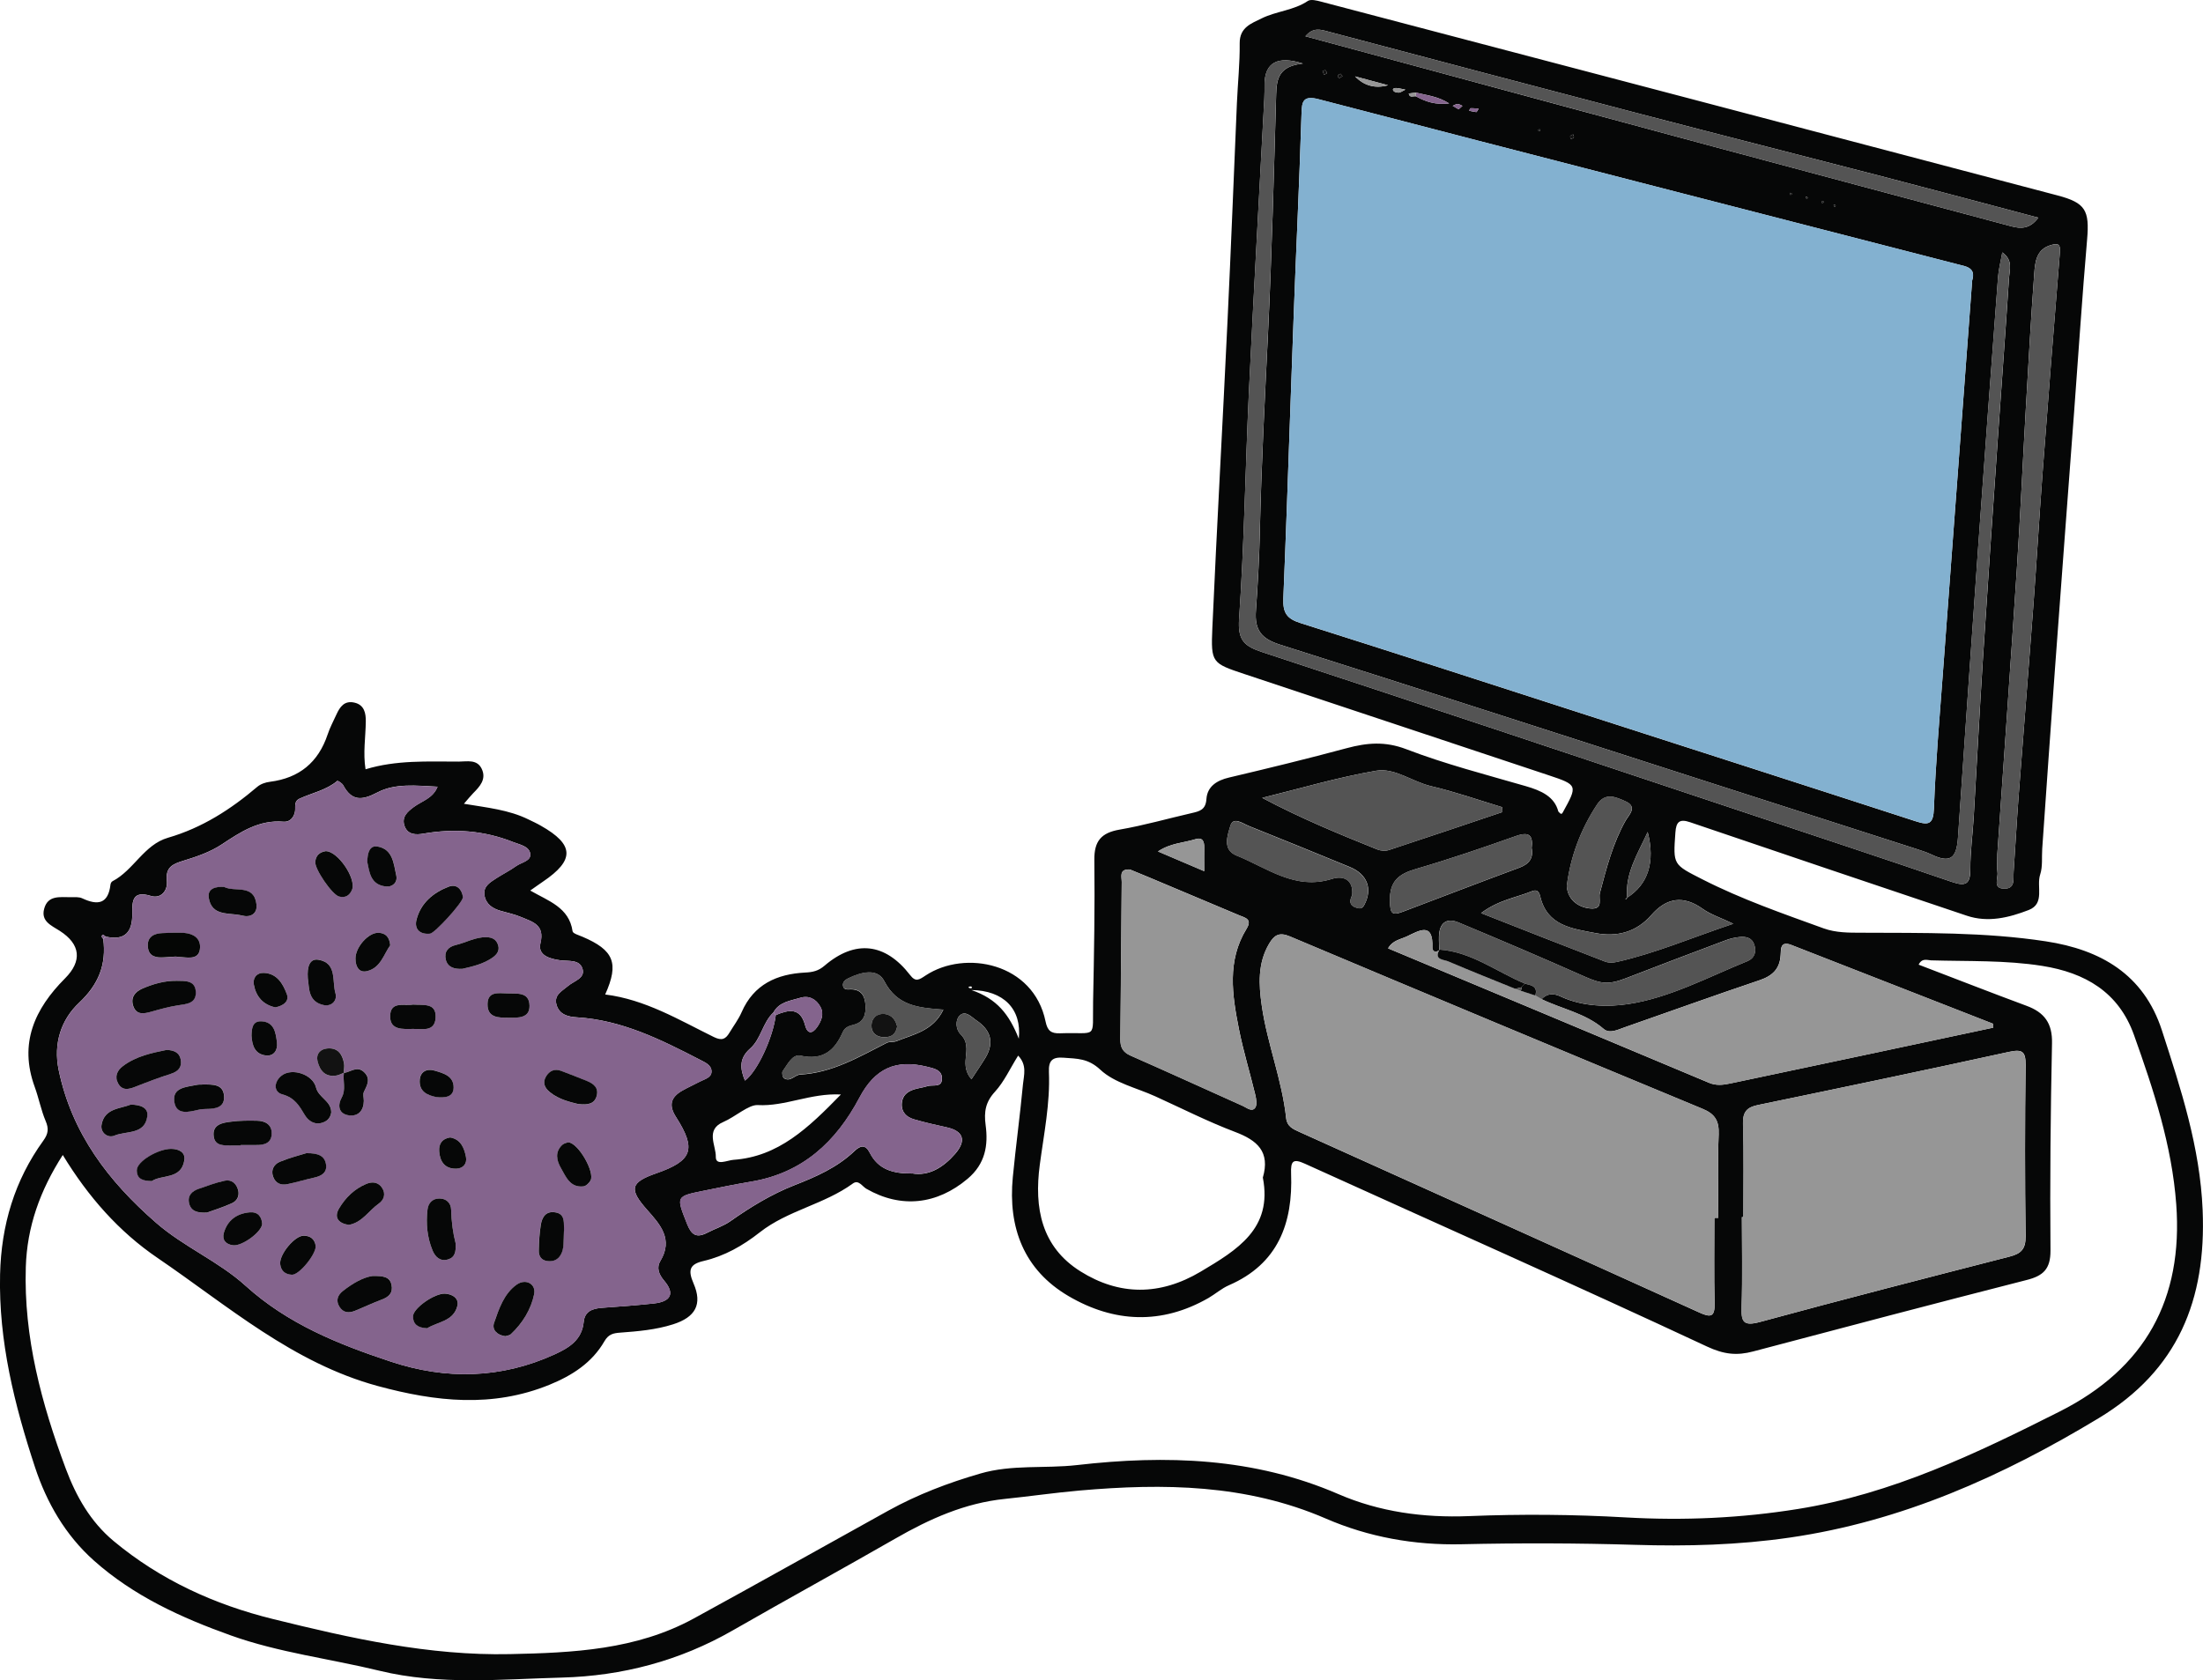 <?xml version="1.0" encoding="UTF-8"?><svg id="Calque_1" xmlns="http://www.w3.org/2000/svg" viewBox="0 0 301.3 229.86"><defs><style>.cls-1{fill:#545454;}.cls-1,.cls-2,.cls-3,.cls-4,.cls-5,.cls-6,.cls-7{stroke-width:0px;}.cls-2{fill:#83b1d0;}.cls-3{fill:#060707;}.cls-4{fill:#050605;}.cls-5{fill:#84648d;}.cls-6{fill:#969696;}.cls-7{fill:#121212;}</style></defs><path class="cls-3" d="M50,105.24c4.21-1.28,8.48-1.05,12.74-1.05,1.14,0,2.51-.36,3.15,1,.66,1.41-.26,2.4-1.18,3.33-.36.37-.69.78-1.26,1.44,3.18.53,6.14.82,8.82,2.14.57.28,1.15.54,1.7.86,4.58,2.59,4.66,4.7.29,7.65-.52.35-1.02.72-1.74,1.22,2.49,1.44,5.32,2.3,5.79,5.57.04.31.86.54,1.35.75,4.29,1.83,5.04,3.6,3.11,7.9,5.47.68,10.08,3.47,14.86,5.82,1.11.54,1.61.29,2.14-.6.56-.93,1.23-1.81,1.66-2.8,1.67-3.82,4.83-5.22,8.69-5.42,1.04-.05,1.81-.22,2.65-.94,4.2-3.59,8.31-3.11,11.7,1.28.77,1,1.22.66,2.14.05,5.38-3.54,14.75-1.72,16.39,6.31.26,1.26.75,1.65,1.97,1.61,5.23-.19,4.43.96,4.53-4.36.13-6.45.25-12.91.17-19.36-.03-2.61.97-3.72,3.48-4.15,3.3-.57,6.54-1.5,9.81-2.25,1.08-.25,1.94-.43,2.04-1.93.12-1.72,1.42-2.55,3.1-2.94,5.38-1.27,10.76-2.58,16.1-4.02,2.76-.74,5.24-.96,8.12.14,5.32,2.04,10.87,3.47,16.36,5.06,2.11.61,3.92,1.42,4.45,3.47.36.42.47.37.6.14,2.06-3.73,2.07-3.77-1.95-5.11-13.84-4.62-27.69-9.2-41.53-13.82-4.5-1.5-4.65-1.54-4.44-6.32.62-13.97,1.41-27.93,2.07-41.9.48-9.98.86-19.96,1.29-29.94.12-2.72.41-5.44.38-8.16-.02-2.18,1.62-2.71,3.01-3.4,2.01-.99,4.38-1.08,6.31-2.38.41-.27,1.24-.06,1.83.1,33.58,8.82,67.15,17.66,100.72,26.51,3.82,1.01,4.37,2.04,4.03,6.02-.68,7.87-1.19,15.74-1.78,23.62-.88,11.77-1.77,23.53-2.63,35.3-.6,8.15-1.16,16.29-1.73,24.44-.08,1.18.08,2.43-.28,3.52-.54,1.62.69,3.97-1.56,4.85-2.71,1.05-5.58,1.76-8.48.78-12.63-4.23-25.24-8.51-37.85-12.79-1.42-.48-1.9-.08-2,1.42-.32,4.46-.32,4.35,3.72,6.41,5.34,2.72,10.97,4.67,16.57,6.7,1.64.59,3.38.59,5.12.59,8.44.04,16.9-.1,25.27,1.18,7.44,1.14,13.36,4.48,15.86,12.18,2.6,8.02,5.21,15.98,5.57,24.57.51,12.26-3.34,21.92-14.23,28.49-13.16,7.95-26.93,14.11-42.25,16.33-7.02,1.02-14.06,1.21-21.16.99-7.89-.24-15.8-.26-23.69-.08-6.48.15-12.74-.98-18.58-3.51-10.9-4.72-22.2-4.84-33.67-3.84-3.43.3-6.83.8-10.26,1.15-5.44.56-10.27,2.73-14.95,5.42-7.39,4.24-14.86,8.33-22.25,12.57-7.25,4.16-15.1,6.23-23.36,6.45-8.31.22-16.71,1.07-24.93-.93-6.78-1.65-13.77-2.48-20.36-4.84-6.76-2.42-13.27-5.38-18.72-10.24-3.91-3.49-6.45-7.92-8.05-12.76C1.98,192.19-.2,183.5.01,174.35c.16-6.75,1.98-12.86,5.92-18.31.68-.94.76-1.64.31-2.69-.63-1.49-.93-3.12-1.49-4.65-2.18-5.97-.01-10.69,4.15-14.86,2.35-2.36,2.14-4.65-.72-6.49-1.15-.74-2.6-1.3-2.14-3.02.5-1.9,2.18-1.58,3.61-1.59.54,0,1.15-.06,1.61.16,2.11.99,3.54.77,3.85-1.88.02-.17.13-.39.27-.46,2.91-1.51,4.31-5,7.59-5.95,4.66-1.35,8.59-3.88,12.23-6.98.45-.38,1.13-.61,1.73-.68,4-.51,6.6-2.65,7.88-6.47.31-.94.79-1.83,1.2-2.73.48-1.05,1.09-1.94,2.46-1.63,1.38.31,1.57,1.49,1.56,2.56-.02,2.16-.4,4.31-.03,6.59ZM193.66,13.18c1.33.74,2.72,1.19,4.54.97-1.56-.99-3.09-1.12-4.55-1.48-.33.04-.65.08-.98.12.11.67.64.31.98.39ZM222.54,122.8c2.86-1.81,3.86-4.87,2.81-8.98-1.36,2.99-3.1,5.65-2.81,8.97-.08.07-.17.15-.25.22.05,0,.13.01.16-.02.05-.05.07-.13.1-.2ZM105.79,138.5c-1.49,1.38-1.69,3.62-3.19,4.94-1.52,1.34-1.4,2.72-.72,4.39,1.69-1.22,3.85-5.9,4.22-8.96,1.76-.75,3.36-1.08,4.01,1.39.34,1.3,1.04,1.12,1.64.26.57-.82,1-1.79.45-2.79-.58-1.06-1.58-1.58-2.74-1.23-1.34.41-2.89.55-3.68,2ZM210.83,136.68c.82-.81,1.64-.82,2.7-.32,2.91,1.35,6.38,1.42,9.15,1,5.68-.86,10.94-3.69,16.3-5.87.99-.4,1.27-1.28.94-2.27-.31-.94-1.14-1.12-2-1.03-.62.06-1.25.2-1.84.42-4.58,1.72-9.16,3.45-13.72,5.22-2.36.91-3.4.77-5.64-.23-5.71-2.54-11.46-4.99-17.24-7.4-1.68-.7-2.61.09-2.68,1.89-.02.63.03,1.26.04,1.89-.51.42-.95.16-.94-.34.13-3.55-1.77-2.35-3.5-1.53-.87.41-1.93.52-2.56,1.63,14.66,6.14,29.28,12.25,43.89,18.39,1,.42,1.93.3,2.92.09,6.11-1.3,12.23-2.59,18.34-3.88,5.89-1.25,11.77-2.5,17.61-3.75-.02-.38,0-.52-.03-.54-9.19-3.59-18.38-7.17-27.56-10.77-1.54-.6-1.43.56-1.48,1.38-.11,1.9-1.12,2.84-2.88,3.44-6.18,2.08-12.32,4.3-18.48,6.45-.94.33-2.04.91-2.86.2-2.48-2.14-5.68-2.7-8.5-4.07ZM14.44,128.13c-.12-.09-.31-.29-.36-.27-.3.19-.15.4.04.59.45,3.49-.63,6.21-3.29,8.72-2.51,2.35-3.54,5.62-2.81,9.19,1.79,8.67,6.81,15.25,13.34,20.93,3.79,3.3,8.55,5.27,12.22,8.6,5.77,5.23,12.69,8,19.83,10.37,7.57,2.52,15.14,2.37,22.49-1,1.93-.89,3.69-1.95,3.93-4.43.14-1.46,1.23-1.83,2.53-1.92,2.35-.16,4.7-.34,7.04-.59,2.37-.25,2.92-1.37,1.44-3.11-.77-.9-1.07-1.81-.53-2.7,1.81-2.99-.05-5.02-1.78-6.97-2.53-2.85-2.36-3.78,1.23-5.03,4.94-1.72,5.52-3.28,2.68-7.72-1.04-1.62-.67-2.71.87-3.59.79-.45,1.62-.81,2.42-1.24.63-.33,1.55-.52,1.58-1.33.04-.93-.89-1.29-1.59-1.66-5.33-2.75-10.68-5.43-16.83-5.8-1.22-.07-2.42-.38-2.79-1.75-.36-1.34.79-1.85,1.61-2.55.78-.67,2.32-1.03,1.97-2.29-.37-1.36-1.91-1.06-3.05-1.21-1.43-.19-3.12-.68-2.72-2.33.62-2.53-1.05-2.91-2.57-3.56-.91-.39-1.9-.6-2.85-.87-1.12-.32-2.02-.9-2.23-2.12-.21-1.22.74-1.76,1.57-2.31.91-.59,1.9-1.08,2.78-1.71.7-.5,2.03-.67,1.91-1.66-.13-1.04-1.42-1.26-2.32-1.61-3.97-1.58-8.07-1.89-12.28-1.16-.97.17-2.11.2-2.57-.98-.49-1.26.34-2.01,1.28-2.69,1.09-.8,2.6-1.17,3.21-2.75-2.94-.15-5.8-.49-8.23.79-2.12,1.11-3.49,1.21-4.68-1-.15-.27-.73-.63-.8-.58-1.5,1.26-3.41,1.63-5.13,2.41-.91.41-.51,1.24-.68,1.9-.2.8-.75,1.34-1.55,1.27-3.33-.28-5.85,1.39-8.46,3.12-1.56,1.03-3.42,1.67-5.23,2.22-1.47.45-2.46.89-2.26,2.73.15,1.42-.86,2.49-2.16,2.09-2.55-.79-2.59.7-2.57,2.37.04,2.55-.98,3.8-3.66,3.18ZM8.59,158c-3.14,4.9-4.89,9.85-5.06,15.34-.3,9.62,2.16,18.71,5.47,27.59,1.4,3.75,3.36,7.24,6.54,9.89,6.4,5.33,13.8,8.7,21.79,10.67,10.64,2.63,21.36,5.04,32.42,4.8,8.62-.18,17.27-.58,25.11-4.86,8.91-4.87,17.76-9.85,26.64-14.77,3.98-2.2,8.18-3.8,12.56-5.07,4.36-1.27,8.82-.66,13.22-1.16,12.19-1.4,24.21-1.04,35.79,3.98,5.6,2.42,11.61,3.25,17.83,3,7.15-.29,14.33-.23,21.47.18,7.92.45,15.75.1,23.57-1.16,12.81-2.06,24.3-7.55,35.74-13.32,11.74-5.92,16.91-15.39,15.96-28.36-.59-8.04-3.09-15.63-5.78-23.16-2.1-5.88-6.69-8.52-12.54-9.45-5.04-.8-10.14-.61-15.21-.76-.52-.02-1.24-.36-1.7.59,4.97,1.9,9.85,3.81,14.76,5.63,2.44.9,3.54,2.39,3.48,5.11-.2,9.45-.29,18.9-.21,28.35.02,2.55-.99,3.48-3.26,4.05-12.48,3.19-24.94,6.47-37.39,9.77-2.25.6-4.02.41-6.33-.67-18.24-8.52-36.64-16.68-54.97-25-1.62-.74-1.98-.41-1.91,1.33.26,6.79-1.76,12.36-8.51,15.29-.99.43-1.83,1.18-2.77,1.73-6.43,3.7-12.95,3.39-19.16-.25-6.1-3.58-8.29-9.36-7.62-16.27.41-4.24.99-8.47,1.39-12.71.12-1.23.59-2.61-.66-3.92-1.11,1.77-1.91,3.56-3.16,4.93-1.3,1.41-1.53,2.75-1.29,4.56.38,2.78-.04,5.32-2.46,7.36-4.17,3.52-9.08,4.11-13.85,1.37-.57-.33-1.07-1.29-1.85-.72-3.92,2.86-8.9,3.67-12.73,6.68-2.31,1.82-4.82,3.25-7.7,3.92-1.89.44-2.15,1.23-1.36,3.06,1.25,2.87.26,4.63-2.79,5.6-2.35.75-4.8.96-7.23,1.14-.96.07-1.6.21-2.16,1.17-1.7,2.95-4.41,4.69-7.52,5.96-7.81,3.18-15.56,2.32-23.46.18-11.65-3.16-20.51-10.97-30.13-17.52-5.29-3.6-9.49-8.36-12.98-14.1ZM269.73,38.37c.55-1.76-.84-1.92-1.95-2.2-29.15-7.52-58.31-15-87.43-22.59-2.15-.56-2.29.35-2.34,1.87-.17,4.99-.34,9.98-.56,14.97-.75,17.14-1.22,34.29-1.93,51.44-.08,2.02.49,2.79,2.37,3.39,13.22,4.18,26.41,8.47,39.6,12.73,14.84,4.79,29.68,9.55,44.5,14.37,1.8.59,2.43.42,2.51-1.75.22-5.98.73-11.95,1.18-17.92,1.34-18.09,2.7-36.18,4.05-54.3ZM234.47,166.61h.54c0-3.81-.11-7.63.05-11.43.07-1.82-.49-2.78-2.19-3.48-18.84-7.81-37.66-15.67-56.45-23.59-1.49-.63-2.15-.16-2.84.99-1.59,2.69-1.42,5.62-1.01,8.49.75,5.21,2.78,10.15,3.34,15.41.12,1.09.92,1.46,1.77,1.84,18.26,8.24,36.53,16.46,54.78,24.74,1.52.69,2.08.57,2.04-1.25-.09-3.9-.03-7.81-.03-11.71ZM238.42,166.51h-.18c0,4.08.1,8.17-.04,12.25-.07,2.05.22,2.71,2.51,2.09,11.36-3.09,22.77-6.02,34.17-8.95,1.56-.4,2.18-1.05,2.16-2.76-.1-7.8-.1-15.61,0-23.42.02-1.91-.46-2.21-2.3-1.81-11.42,2.5-22.86,4.89-34.3,7.26-1.51.31-2.09.94-2.04,2.54.12,4.26.04,8.53.04,12.8ZM172.71,161.12c1.05-3.58-.78-5.13-3.8-6.27-3.72-1.41-7.28-3.22-10.91-4.87-2.55-1.16-5.57-1.82-7.51-3.64-1.68-1.57-3.19-1.5-5.01-1.64-1.51-.12-2.09.35-2.02,1.95.18,4.28-.69,8.48-1.25,12.7-.79,5.9.22,11.22,5.55,14.57,5.33,3.35,10.9,3.35,16.45.05,4.99-2.97,9.86-5.88,8.51-12.85ZM178.2,8.69q-5.22-1.65-5.25,2.89c0,.64,0,1.27-.03,1.91-.71,13.4-1.47,26.79-2.11,40.19-.49,10.33-.63,20.68-1.34,30.99-.21,2.99.76,3.75,3.25,4.57,22.23,7.31,44.41,14.74,66.61,22.14,9.21,3.07,18.42,6.11,27.6,9.26,1.94.67,2.56.31,2.55-1.77-.01-2.35.32-4.7.46-7.05.42-7.06.78-14.12,1.23-21.17.65-10.12,1.35-20.24,2.05-30.36.51-7.41,1.07-14.82,1.55-22.23.07-1.13.59-2.47-.92-3.53-.22,1.27-.5,2.31-.58,3.37-.93,12.37-1.85,24.75-2.73,37.12-.94,13.19-1.84,26.39-2.75,39.58-.2,2.93-1.13,3.5-3.68,2.28-.65-.31-1.35-.52-2.04-.75-9.58-3.08-19.16-6.16-28.74-9.24-19.42-6.25-38.82-12.54-58.27-18.7-2.51-.8-3.49-1.96-3.29-4.64.26-3.61.46-7.25.54-10.86.2-9.07.68-18.12,1.12-27.18.52-10.87.8-21.76,1.11-32.64.06-2.12.39-3.83,3.67-4.18ZM154.51,118.95c-1.49-.08-1.09,1-1.09,1.69-.08,7.16-.1,14.32-.19,21.48-.01,1.14.32,1.81,1.4,2.29,5.14,2.26,10.24,4.59,15.36,6.89.53.24,1.22.85,1.67.26.3-.39.16-1.22.02-1.81-.72-2.99-1.63-5.94-2.23-8.96-.92-4.65-1.66-9.35,1.04-13.73.83-1.35-.22-1.51-1.02-1.85-4.08-1.72-8.17-3.44-12.26-5.16-.92-.38-1.84-.76-2.69-1.11ZM273.17,116.84c0,1.03-.08,1.77.02,2.48.12.83-.72,2.28,1,2.25,1.47-.03,1.14-1.36,1.21-2.3.24-3.43.42-6.87.68-10.31.66-8.75,1.38-17.5,2.03-26.26.45-5.96.79-11.93,1.24-17.89.76-10.11,1.56-20.21,2.38-30.31.09-1.09-.23-1.26-1.21-.98-2.03.58-2.18,2.32-2.3,3.9-.45,6.14-.8,12.29-1.15,18.44-.42,7.33-.75,14.66-1.23,21.98-.85,13.1-1.79,26.19-2.67,38.99ZM124.75,160.53c2.25.4,4.22-.78,5.86-2.65,1.61-1.83,1.17-3.15-1.11-3.65-1.5-.33-3.01-.67-4.49-1.1-1.02-.3-1.75-.97-1.67-2.18.07-1.06.74-1.61,1.67-1.91.6-.19,1.25-.26,1.85-.45.7-.23,1.89.25,1.97-.92.09-1.3-1.08-1.5-2.06-1.74-4.24-1.04-7.1.23-9.21,4.22-3.22,6.09-7.82,10.35-14.85,11.51-2.14.36-4.27.79-6.4,1.23-3.91.79-3.82.77-2.35,4.52.61,1.56,1.31,2,2.78,1.23,1.04-.54,2.2-.9,3.15-1.57,2.76-1.94,5.61-3.69,8.75-4.92,2.97-1.16,5.87-2.43,8.22-4.67.83-.79,1.5-.95,2.11.24,1.13,2.23,3.1,2.86,5.8,2.82ZM205.49,111.09c0-.22-.02-.44-.03-.66-3.24-.98-6.45-2.11-9.74-2.88-2.56-.6-4.96-2.54-7.5-2.11-5.25.9-10.4,2.43-15.59,3.71,5.25,2.79,10.49,4.95,15.75,7.06.47.19,1.12.23,1.6.07,5.18-1.7,10.34-3.45,15.51-5.19ZM178.53,4.96c4.83,1.31,9.53,2.58,14.23,3.85,13.88,3.76,27.76,7.53,41.65,11.26,13.54,3.64,27.09,7.25,40.64,10.88,1.37.37,2.58.37,3.73-1.17-7.35-1.95-14.41-3.84-21.48-5.68-10.94-2.84-21.9-5.62-32.84-8.48-14.26-3.73-28.52-7.51-42.77-11.29-1.08-.29-2.09-.63-3.15.63ZM202.57,124.92c5.9,2.32,11.42,4.5,16.96,6.63.48.18,1.1.16,1.62.04,5.29-1.19,10.25-3.33,15.91-5.22-1.77-.84-3.09-1.26-4.16-2.02-2.68-1.92-4.98-1.54-7.06.84-2.06,2.36-4.74,3.02-7.62,2.46-3.15-.6-6.64-.98-7.57-5.03-.16-.67-.47-.97-1.13-.7-2.15.88-4.55,1.19-6.95,2.99ZM209.48,116.05c.22-1.76-.31-2.32-2.13-1.68-4.52,1.6-9.06,3.16-13.66,4.5-2.4.69-3.66,1.68-3.59,4.43.04,1.64.26,2,1.73,1.44,5.33-2.02,10.64-4.06,15.98-6.04,1.31-.49,1.93-1.27,1.68-2.64ZM129,138.13c-3.39-.25-6.3-.51-8.06-3.9-.95-1.84-3.18-1.22-4.91-.39-.4.19-.82.5-.73,1.03.11.63.68.47,1.09.48,1.4.02,1.88.88,1.98,2.1.1,1.29-.2,2.4-1.62,2.75-.66.16-1.21.36-1.49,1.02-1.11,2.53-2.74,3.88-5.77,3.21-1.12-.25-1.78,1.22-2.44,2.12-.14.19-.02.83.18.96.87.55,1.47-.46,2.21-.5,4.4-.24,8.06-2.42,11.84-4.34.38-.19.92-.07,1.33-.23,2.34-.94,5-1.4,6.4-4.28ZM114.99,149.73c-4.13-.21-7.61,1.66-11.36,1.45-1.25-.07-3.07,1.61-4.72,2.32-2.47,1.06-.97,3.22-1.01,4.76-.03,1.27,1.57.47,2.41.41,6.15-.43,10.25-4.37,14.69-8.93ZM184.92,122.49c-.35.73-.4,1.38.58,1.68.47.15.8.18,1.09-.37,1.17-2.18.43-4.2-1.97-5.19-4.61-1.89-9.21-3.78-13.83-5.62-.83-.33-2.13-1.35-2.52.01-.37,1.26-1.13,3.25.86,4.04,4.19,1.68,8.01,4.8,13.08,3.18,1.51-.48,2.94.11,2.73,2.25ZM214.29,121.12c.02,1.78,1.41,3.02,3.25,3.17,1.81.14,1.06-1.33,1.27-2.1.9-3.41,1.77-6.81,3.52-9.92.45-.79,1.7-1.88-.03-2.65-1.3-.58-2.74-1.25-3.85.42-2.29,3.45-3.66,7.22-4.15,11.1ZM132.86,147.65c.65-1,1.31-1.95,1.91-2.93,1.26-2.09.73-3.82-1.22-5.12-.69-.46-1.53-1.47-2.34-.62-.56.6-.5,1.84.16,2.5,1.01,1,.84,2.09.72,3.27-.11,1-.03,1.98.78,2.9ZM164.7,119.19c0-1.42-.02-2.32,0-3.22.02-.87-.22-1.48-1.23-1.16-1.59.5-3.35.51-5.1,1.67,2.17.92,4.04,1.72,6.33,2.7ZM132.85,135.44c3.51,1.2,5.17,3.33,6.49,6.66.42-4.08-2.09-6.6-6.49-6.66ZM185.33,10.45c1.17,1.23,2.71,1.72,4.51,1.21-1.5-.4-3.01-.81-4.51-1.21ZM183.34,10.09c-.13.08-.34.13-.37.23-.03.11.09.27.15.41.17-.1.33-.21.5-.31-.09-.11-.18-.22-.28-.33ZM181.48,10.03c-.06-.15-.08-.35-.18-.41-.09-.05-.28.05-.42.08.07.18.14.36.21.54.13-.07.26-.14.39-.21ZM202.22,14.87c-.43-.03-.76-.08-1.09-.06-.07,0-.13.22-.2.34.33.07.65.15.99.19.06,0,.14-.21.31-.46ZM215.15,18.39c-.14.08-.32.12-.39.23-.05.08.05.26.09.39.14-.06.34-.09.4-.2.05-.09-.06-.27-.09-.42ZM199.49,14.96c.23-.2.38-.34.53-.48-.22-.09-.45-.26-.67-.26-.22,0-.44.17-.67.26.26.15.52.3.81.47ZM192.21,12.26c-.64-.12-.97-.22-1.3-.22-.17,0-.59.08-.3.42.14.16.47.22.72.21.2,0,.4-.17.89-.41ZM210.39,17.74c.01.06,0,.14.04.17.05.04.13.03.2.04-.02-.09-.04-.19-.05-.28-.06.02-.12.05-.19.07ZM132.94,135.15c-.02-.06-.02-.15-.06-.17-.08-.03-.17-.05-.25-.02-.25.07-.23.16.06.24.07.02.16-.03.25-.05ZM245.06,26.6c-.01-.06,0-.15-.04-.17-.05-.04-.14-.03-.21-.05.02.1.04.2.06.29.06-.03.13-.05.19-.08ZM251.07,28.19c-.03-.06-.05-.14-.1-.16-.06-.02-.14.01-.2.02.04.08.09.17.13.25.06-.04.11-.08.17-.11ZM249.4,27.55l-.19-.07-.03.29c.07-.01.15-.01.2-.05.03-.02.02-.11.02-.17ZM247.25,27.1c-.03-.06-.05-.15-.1-.17-.06-.02-.14.01-.21.02.05.09.09.17.14.26.06-.04.11-.08.17-.12Z"/><path class="cls-2" d="M269.73,38.37c-1.35,18.11-2.71,36.2-4.05,54.3-.44,5.97-.96,11.94-1.18,17.92-.08,2.18-.71,2.34-2.51,1.75-14.82-4.82-29.67-9.59-44.5-14.37-13.2-4.26-26.38-8.55-39.6-12.73-1.88-.59-2.45-1.36-2.37-3.39.71-17.14,1.18-34.3,1.93-51.44.22-4.99.39-9.98.56-14.97.05-1.52.19-2.44,2.34-1.87,29.13,7.6,58.28,15.07,87.43,22.59,1.11.29,2.5.44,1.95,2.2Z"/><path class="cls-5" d="M14.44,128.13c2.68.62,3.69-.63,3.66-3.18-.02-1.67.02-3.16,2.57-2.37,1.3.4,2.31-.67,2.16-2.09-.2-1.83.79-2.28,2.26-2.73,1.81-.55,3.67-1.19,5.23-2.22,2.61-1.73,5.13-3.4,8.46-3.12.8.07,1.35-.47,1.55-1.27.16-.65-.24-1.49.68-1.9,1.72-.77,3.63-1.14,5.13-2.41.07-.06.65.3.8.58,1.19,2.21,2.56,2.11,4.68,1,2.43-1.27,5.3-.94,8.23-.79-.61,1.58-2.11,1.95-3.21,2.75-.94.69-1.76,1.43-1.28,2.69.46,1.18,1.59,1.15,2.57.98,4.21-.73,8.31-.43,12.28,1.16.89.36,2.19.57,2.32,1.61.12.99-1.21,1.16-1.91,1.66-.88.63-1.87,1.12-2.78,1.71-.83.54-1.78,1.08-1.57,2.31.21,1.22,1.12,1.8,2.23,2.12.96.28,1.94.49,2.85.87,1.53.65,3.19,1.02,2.57,3.56-.4,1.65,1.29,2.14,2.72,2.33,1.14.15,2.67-.16,3.05,1.21.34,1.26-1.2,1.62-1.97,2.29-.82.7-1.97,1.21-1.61,2.55.36,1.37,1.57,1.68,2.79,1.75,6.15.37,11.51,3.05,16.83,5.8.7.36,1.63.73,1.59,1.66-.03.81-.95,1-1.58,1.33-.8.42-1.64.79-2.42,1.24-1.53.88-1.9,1.97-.87,3.59,2.84,4.44,2.27,5.99-2.68,7.72-3.6,1.25-3.76,2.19-1.23,5.03,1.73,1.95,3.59,3.98,1.78,6.97-.54.89-.24,1.8.53,2.7,1.49,1.74.93,2.86-1.44,3.11-2.34.25-4.69.43-7.04.59-1.3.09-2.39.46-2.53,1.92-.24,2.47-2,3.54-3.93,4.43-7.36,3.37-14.92,3.52-22.49,1-7.15-2.37-14.06-5.14-19.83-10.37-3.67-3.33-8.42-5.3-12.22-8.6-6.53-5.68-11.55-12.26-13.34-20.93-.74-3.57.3-6.84,2.81-9.19,2.66-2.5,3.74-5.22,3.29-8.72.11-.11.21-.21.32-.32ZM47.01,146.79c.02-.45.12-.91.05-1.33-.23-1.28-.89-2.18-2.34-2.02-.94.1-1.5.77-1.29,1.68.29,1.33,1.04,2.3,2.63,2.01.34-.06.66-.25.99-.38-.18,1.12.32,2.26-.31,3.4-.61,1.09-.42,2.26,1.03,2.43,1.23.15,1.98-.65,2-1.97,0-.44-.14-.95.03-1.3.47-.93.92-1.8-.02-2.67-.95-.88-1.84.03-2.76.14ZM45.31,152.11c-.03-1.51-1.73-1.94-2.08-3.34-.45-1.79-3.26-2.72-4.68-1.64-1.09.83-1.16,2.25.06,2.58,1.7.46,2.32,1.54,3.09,2.83.5.84,1.41,1.44,2.54,1,.63-.25,1.01-.73,1.08-1.43ZM22.8,143.63c-2.06.42-4.19.86-5.98,2.21-.8.6-1.18,1.44-.66,2.38.56,1.02,1.44.82,2.36.45,1.59-.64,3.2-1.24,4.83-1.76,1.03-.33,1.56-.92,1.36-1.99-.19-.96-.95-1.24-1.91-1.29ZM24.12,134.17c-1.64-.01-3.19.44-4.68,1.08-1.03.44-1.62,1.24-1.24,2.36.42,1.26,1.42,1.09,2.45.8,1.2-.34,2.41-.68,3.64-.87,1.2-.19,2.54-.27,2.47-1.83-.07-1.63-1.47-1.51-2.65-1.53ZM63.31,122.76c-.12-1.08-.83-1.9-1.97-1.46-2.08.8-3.8,2.22-4.38,4.49-.33,1.31.44,2.07,1.85,1.93.65-.06,4.44-4.22,4.49-4.97ZM62.31,170.07c-.35-1.34-.57-2.94-.61-4.58-.02-.9-.66-1.53-1.59-1.53-.93,0-1.53.63-1.64,1.51-.22,1.91-.05,3.81.69,5.6.37.89,1.06,1.55,2.13,1.22.94-.29,1.1-1.1,1.02-2.22ZM69.14,182.8c.22-.08.54-.09.72-.26,1.62-1.51,2.77-3.43,3.2-5.5.28-1.36-1.14-2.18-2.39-1.29-1.74,1.23-2.44,3.32-3.1,5.25-.32.93.45,1.67,1.57,1.81ZM50.98,174.56c-1.28.17-2.75,1-4.09,2.07-.7.55-.98,1.28-.46,2.13.52.85,1.28.91,2.11.57,1.24-.5,2.45-1.08,3.7-1.55.97-.36,1.54-.93,1.32-2-.24-1.14-1.15-1.23-2.57-1.22ZM41.88,157.76c-.89.28-2.3.63-3.62,1.18-.78.33-1.25,1.09-.92,2.02.32.9,1.06,1.22,1.95,1.04,1.24-.26,2.45-.63,3.68-.9.99-.22,1.77-.66,1.61-1.79-.17-1.19-1.07-1.57-2.71-1.55ZM79.09,151.04c1.37.18,2.24-.05,2.52-1.12.29-1.09-.42-1.67-1.33-2.03-1.17-.47-2.34-.95-3.53-1.38-.89-.33-1.61-.02-2.08.78-.51.87-.14,1.59.55,2.14,1.23,1,2.74,1.34,3.87,1.62ZM32.9,156.71s0-.05,0-.08c.72,0,1.45,0,2.17,0,1.11.02,2.07-.29,2.08-1.58.01-1.24-.9-1.72-2.01-1.74-1.18-.02-2.36-.01-3.53.13-1.16.15-2.58.36-2.4,1.96.16,1.46,1.52,1.27,2.59,1.3.36,0,.73,0,1.09,0ZM63.24,132.54c1.37-.32,2.89-.65,4.17-1.57.54-.38.93-.91.73-1.62-.22-.82-.83-1.12-1.64-1.14-1.5-.02-2.78.75-4.19,1.08-1.03.24-1.61.94-1.34,1.99.26,1.04,1.14,1.32,2.27,1.26ZM47.69,167.57c1.84-.31,2.74-1.95,4.11-2.91.74-.52.97-1.35.46-2.15-.5-.78-1.32-.9-2.15-.55-1.63.68-2.87,1.9-3.74,3.37-.73,1.24-.07,2.03,1.32,2.24ZM28.37,165.88c.89-.33,2.17-.72,3.39-1.28.68-.31,1.04-1.01.81-1.81-.25-.89-.92-1.44-1.8-1.26-1.22.25-2.39.71-3.57,1.11-.95.32-1.59.93-1.32,2.01.26,1.05,1.1,1.33,2.5,1.24ZM27.74,148.36c-.17.01-.54-.01-.89.06-1.38.3-3.3.33-3,2.3.28,1.85,1.95,1.42,3.31,1.09.35-.08.72-.1,1.08-.11,1.26-.02,2.54-.21,2.41-1.82-.13-1.58-1.51-1.53-2.9-1.53ZM30.68,121.35c-1.2-.09-2.33.22-2.13,1.48.41,2.61,2.85,1.99,4.55,2.43,1.13.29,2.12-.24,1.98-1.51-.31-2.85-2.93-1.66-4.4-2.39ZM17.86,151.12c-1.43.56-3.58.49-3.98,2.76-.18,1.05.84,1.86,1.75,1.48,1.61-.67,4.16-.09,4.51-2.65.16-1.2-.95-1.6-2.29-1.59ZM23.95,130.87c.24.02.6.05.96.08,1.11.11,2.37.26,2.45-1.3.07-1.29-.92-1.92-2.12-2.01-.99-.08-1.99-.02-2.98.02-1.25.04-2.19.53-2.03,1.94.14,1.3,1.16,1.45,2.24,1.37.45-.03.9-.05,1.48-.09ZM44.48,116.45c-.81.14-1.28.6-1.36,1.44-.1.98,2.29,4.5,3.26,4.75.84.22,1.41-.14,1.75-.89.69-1.54-2-5.44-3.65-5.31ZM58.42,181.71c1.37-.88,3.63-.92,4.15-3.09.24-.99-.68-1.59-1.7-1.65-1.43-.07-4.37,2-4.37,3.1,0,1.11.68,1.58,1.93,1.63ZM20.77,161.58c1.35-.93,4.01-.17,4.45-2.84.17-1.07-.7-1.55-1.75-1.57-1.78-.04-4.75,1.76-4.75,2.92s.82,1.47,2.06,1.49ZM77.71,156.27c-.17.07-.56.12-.8.35-1.04.98-.79,2.12-.18,3.18.69,1.21,1.26,2.7,3.07,2.5.36-.04.78-.46.98-.81.6-1.11-1.66-5.13-3.06-5.22ZM77.13,168.41c0,.25,0-.11,0-.47-.02-.91.04-1.88-1.18-2.09-1.29-.21-1.82.63-1.99,1.68-.19,1.15-.25,2.32-.28,3.48-.02.78.31,1.41,1.2,1.5.78.09,1.41-.16,1.81-.87.46-.83.36-1.74.43-3.24ZM42.1,133.8c.2,1.23-.05,3.22,2.18,3.69,1.06.22,1.9-.62,1.6-1.61-.49-1.66.25-4.16-2.34-4.59-1.2-.2-1.55.98-1.44,2.5ZM56.47,137.43c-1.1.25-3.13-.6-3.11,1.66.02,1.86,1.77,1.69,3.1,1.67,1.27-.02,3.02.46,3.12-1.55.1-2.05-1.64-1.67-3.11-1.78ZM53.37,129.32c-.1-1.15-.62-1.66-1.59-1.71-1.38-.07-3.18,1.94-3.16,3.53,0,1.04.44,1.97,1.55,1.72,1.88-.42,2.31-2.31,3.2-3.54ZM43.18,170.44c-.15-.94-.71-1.4-1.66-1.4-1.23,0-3.32,2.55-3.2,3.87.09.97.71,1.43,1.61,1.47.99.04,3.31-2.83,3.25-3.94ZM69.33,135.9c-1.16-.03-2.61-.28-2.65,1.43-.05,1.95,1.54,1.9,2.91,1.9,1.27,0,2.86.08,2.83-1.66-.04-1.94-1.78-1.6-3.09-1.67ZM35.86,167.44c-.06-.98-.59-1.68-1.69-1.59-1.77.15-3.07,1.1-3.56,2.83-.26.91.26,1.56,1.28,1.68,1.19.13,3.87-1.77,3.97-2.92ZM50.24,117.91c.29,1.34.39,3.1,2.51,3.36.96.11,1.66-.57,1.46-1.48-.36-1.6-.45-3.61-2.55-3.98-1.1-.19-1.41.87-1.41,2.1ZM37.66,137.81c1.04-.2,1.93-.81,1.57-1.8-.51-1.4-1.32-2.84-3.14-2.91-.98-.04-1.54.69-1.37,1.61.3,1.63,1.25,2.75,2.94,3.1ZM59.6,150.07c1.28.14,2.41.01,2.43-1.3.03-1.59-1.42-1.97-2.63-2.32-1.01-.3-1.9.13-2,1.24-.14,1.63,1.06,2.13,2.19,2.37ZM34.4,141.71c.08,1.25.41,2.51,1.96,2.69,1.11.13,1.64-.75,1.52-1.75-.15-1.32-.34-2.83-2.13-2.92-1.23-.06-1.33.95-1.35,1.99ZM61.56,155.61c-1.12.18-1.56.89-1.49,1.9.1,1.42.77,2.4,2.31,2.37.95-.02,1.53-.68,1.35-1.6-.25-1.23-.7-2.42-2.17-2.67Z"/><path class="cls-6" d="M234.47,166.61c0,3.91-.06,7.81.03,11.71.04,1.82-.52,1.94-2.04,1.25-18.25-8.27-36.51-16.5-54.78-24.74-.84-.38-1.65-.76-1.77-1.84-.56-5.26-2.59-10.2-3.34-15.41-.41-2.87-.58-5.8,1.01-8.49.68-1.15,1.34-1.62,2.84-.99,18.79,7.92,37.61,15.78,56.45,23.59,1.7.7,2.26,1.66,2.19,3.48-.15,3.81-.05,7.62-.05,11.43h-.54Z"/><path class="cls-6" d="M238.42,166.51c0-4.27.08-8.53-.04-12.8-.04-1.61.54-2.23,2.04-2.54,11.44-2.37,22.89-4.76,34.3-7.26,1.84-.4,2.32-.09,2.3,1.81-.09,7.8-.09,15.61,0,23.42.02,1.71-.6,2.36-2.16,2.76-11.41,2.92-22.81,5.86-34.17,8.95-2.29.62-2.58-.04-2.51-2.09.14-4.08.04-8.17.04-12.25h.18Z"/><path class="cls-6" d="M210.83,136.68c2.82,1.37,6.02,1.93,8.5,4.07.83.71,1.92.13,2.86-.2,6.16-2.15,12.3-4.37,18.48-6.45,1.76-.6,2.77-1.54,2.88-3.44.05-.82-.07-1.99,1.48-1.38,9.18,3.6,18.38,7.17,27.56,10.77.03.01.01.15.03.54-5.84,1.24-11.72,2.5-17.61,3.75-6.11,1.3-12.23,2.58-18.34,3.88-.99.21-1.92.32-2.92-.09-14.61-6.14-29.23-12.25-43.89-18.39.63-1.1,1.69-1.22,2.56-1.63,1.74-.81,3.63-2.02,3.5,1.53-.02.5.43.76.94.34,0,0,.02-.07.02-.07-.82,1.43.6,1.35,1.19,1.6,3.03,1.31,6.1,2.51,9.15,3.75.25.09.49.18.74.26.68.22,1.35.44,2.03.66.28.16.56.32.84.49Z"/><path class="cls-1" d="M178.2,8.69c-3.28.35-3.61,2.06-3.67,4.18-.3,10.88-.59,21.77-1.11,32.64-.43,9.06-.92,18.11-1.12,27.18-.08,3.62-.28,7.25-.54,10.86-.19,2.68.78,3.85,3.29,4.64,19.45,6.16,38.85,12.45,58.27,18.7,9.58,3.08,19.16,6.16,28.74,9.24.69.22,1.39.43,2.04.75,2.55,1.22,3.48.65,3.68-2.28.91-13.19,1.81-26.39,2.75-39.58.88-12.38,1.8-24.75,2.73-37.12.08-1.06.36-2.11.58-3.37,1.51,1.06.99,2.4.92,3.53-.48,7.41-1.04,14.82-1.55,22.23-.7,10.12-1.4,20.24-2.05,30.36-.45,7.06-.81,14.12-1.23,21.17-.14,2.35-.47,4.7-.46,7.05,0,2.08-.61,2.44-2.55,1.77-9.18-3.15-18.4-6.19-27.6-9.26-22.2-7.4-44.38-14.84-66.61-22.14-2.48-.82-3.45-1.58-3.25-4.57.72-10.31.85-20.66,1.34-30.99.64-13.4,1.4-26.79,2.11-40.19.03-.63.03-1.27.03-1.91q.03-4.54,5.25-2.89Z"/><path class="cls-6" d="M154.51,118.95c.86.35,1.78.72,2.69,1.11,4.09,1.72,8.18,3.43,12.26,5.16.81.34,1.85.5,1.02,1.85-2.7,4.38-1.96,9.08-1.04,13.73.59,3.02,1.51,5.97,2.23,8.96.14.59.28,1.42-.02,1.81-.45.59-1.13-.02-1.67-.26-5.12-2.29-10.22-4.63-15.36-6.89-1.09-.48-1.42-1.15-1.4-2.29.09-7.16.11-14.32.19-21.48,0-.69-.39-1.78,1.09-1.69Z"/><path class="cls-1" d="M273.17,116.84c.88-12.79,1.81-25.89,2.67-38.99.48-7.32.81-14.66,1.23-21.98.35-6.15.7-12.3,1.15-18.44.12-1.58.27-3.32,2.3-3.9.98-.28,1.3-.11,1.21.98-.82,10.1-1.61,20.21-2.38,30.31-.45,5.96-.8,11.93-1.24,17.89-.65,8.75-1.37,17.5-2.03,26.26-.26,3.43-.45,6.87-.68,10.31-.07.94.26,2.27-1.21,2.3-1.72.03-.88-1.42-1-2.25-.1-.71-.02-1.45-.02-2.48Z"/><path class="cls-5" d="M124.75,160.53c-2.69.04-4.67-.59-5.8-2.82-.6-1.19-1.28-1.03-2.11-.24-2.35,2.24-5.25,3.51-8.22,4.67-3.14,1.23-5.99,2.99-8.75,4.92-.95.67-2.11,1.02-3.15,1.57-1.47.77-2.17.33-2.78-1.23-1.47-3.76-1.56-3.73,2.35-4.52,2.13-.43,4.26-.87,6.4-1.23,7.03-1.17,11.63-5.43,14.85-11.51,2.11-3.99,4.98-5.26,9.21-4.22.98.24,2.15.44,2.06,1.74-.08,1.17-1.27.69-1.97.92-.6.2-1.24.26-1.85.45-.92.29-1.6.85-1.67,1.91-.07,1.21.65,1.88,1.67,2.18,1.48.44,2.98.77,4.49,1.1,2.28.51,2.72,1.83,1.11,3.65-1.64,1.87-3.61,3.04-5.86,2.65Z"/><path class="cls-1" d="M205.49,111.09c-5.17,1.74-10.33,3.49-15.51,5.19-.48.16-1.13.12-1.6-.07-5.26-2.11-10.5-4.27-15.75-7.06,5.19-1.27,10.34-2.81,15.59-3.71,2.54-.43,4.94,1.5,7.5,2.11,3.29.78,6.5,1.91,9.74,2.88,0,.22.02.44.03.66Z"/><path class="cls-1" d="M178.53,4.96c1.07-1.26,2.07-.92,3.15-.63,14.25,3.78,28.5,7.56,42.77,11.29,10.94,2.86,21.9,5.64,32.84,8.48,7.07,1.84,14.13,3.73,21.48,5.68-1.15,1.54-2.36,1.54-3.73,1.17-13.54-3.63-27.1-7.24-40.64-10.88-13.89-3.74-27.77-7.51-41.65-11.26-4.7-1.27-9.39-2.54-14.23-3.85Z"/><path class="cls-1" d="M210.83,136.68c-.28-.16-.56-.32-.84-.49.39-1.29-.58-1.4-1.42-1.62-3.87-1.61-7.3-4.35-11.69-4.66,0,0-.02.07-.02.07-.02-.63-.06-1.26-.04-1.89.06-1.79,1-2.59,2.68-1.89,5.77,2.41,11.52,4.86,17.24,7.4,2.24,1,3.28,1.14,5.64.23,4.56-1.76,9.14-3.5,13.72-5.22.58-.22,1.22-.36,1.84-.42.86-.09,1.68.09,2,1.03.33.98.05,1.87-.94,2.27-5.37,2.18-10.62,5.02-16.3,5.87-2.76.42-6.23.35-9.15-1-1.06-.49-1.88-.49-2.7.32Z"/><path class="cls-1" d="M202.57,124.92c2.41-1.8,4.8-2.1,6.95-2.99.66-.27.97.03,1.13.7.93,4.04,4.42,4.42,7.57,5.03,2.88.55,5.56-.1,7.62-2.46,2.08-2.38,4.38-2.76,7.06-.84,1.07.77,2.39,1.18,4.16,2.02-5.66,1.89-10.62,4.03-15.91,5.22-.51.12-1.14.14-1.62-.04-5.54-2.13-11.06-4.32-16.96-6.63Z"/><path class="cls-1" d="M209.48,116.05c.25,1.37-.36,2.16-1.68,2.64-5.34,1.98-10.66,4.02-15.98,6.04-1.47.56-1.69.19-1.73-1.44-.07-2.75,1.2-3.73,3.59-4.43,4.6-1.33,9.14-2.9,13.66-4.5,1.82-.64,2.35-.08,2.13,1.68Z"/><path class="cls-1" d="M129,138.13c-1.4,2.89-4.06,3.35-6.4,4.28-.41.16-.94.04-1.33.23-3.77,1.92-7.44,4.1-11.84,4.34-.74.04-1.35,1.06-2.21.5-.2-.13-.32-.77-.18-.96.65-.9,1.32-2.36,2.44-2.12,3.03.67,4.66-.68,5.77-3.21.29-.65.83-.85,1.49-1.02,1.42-.35,1.72-1.45,1.62-2.75-.1-1.23-.57-2.09-1.98-2.1-.41,0-.98.15-1.09-.48-.09-.53.33-.83.73-1.03,1.73-.83,3.96-1.44,4.91.39,1.76,3.4,4.67,3.66,8.06,3.9ZM122.7,140.44c-.18-.84-.68-1.6-1.69-1.71-1.05-.12-1.79.52-1.82,1.54-.03,1.01.64,1.63,1.74,1.63.92,0,1.56-.35,1.77-1.45Z"/><path class="cls-1" d="M184.92,122.49c.22-2.14-1.22-2.73-2.73-2.25-5.07,1.61-8.89-1.5-13.08-3.18-1.98-.8-1.22-2.78-.86-4.04.4-1.36,1.69-.34,2.52-.01,4.62,1.84,9.23,3.73,13.83,5.62,2.4.98,3.15,3.01,1.97,5.19-.29.54-.62.51-1.09.37-.98-.31-.92-.95-.58-1.68Z"/><path class="cls-1" d="M214.29,121.12c.49-3.87,1.87-7.65,4.15-11.1,1.11-1.67,2.54-1,3.85-.42,1.73.77.48,1.86.03,2.65-1.75,3.11-2.61,6.52-3.52,9.92-.21.77.54,2.24-1.27,2.1-1.83-.14-3.22-1.39-3.25-3.17Z"/><path class="cls-1" d="M132.86,147.65c-.81-.92-.88-1.9-.78-2.9.13-1.18.29-2.27-.72-3.27-.66-.66-.72-1.9-.16-2.5.8-.85,1.65.16,2.34.62,1.95,1.3,2.48,3.03,1.22,5.12-.6.99-1.25,1.94-1.91,2.93Z"/><path class="cls-6" d="M164.7,119.19c-2.29-.98-4.16-1.78-6.33-2.7,1.75-1.17,3.51-1.17,5.1-1.67,1.02-.32,1.25.29,1.23,1.16-.02.9,0,1.8,0,3.22Z"/><path class="cls-5" d="M106.11,138.88c-.38,3.06-2.53,7.74-4.22,8.96-.68-1.67-.81-3.05.72-4.39,1.5-1.32,1.69-3.56,3.19-4.94.11.12.22.25.32.38Z"/><path class="cls-1" d="M222.54,122.79c-.28-3.32,1.45-5.98,2.81-8.97,1.06,4.11.05,7.17-2.81,8.98h0Z"/><path class="cls-5" d="M105.79,138.5c.8-1.45,2.35-1.58,3.68-2,1.16-.36,2.16.16,2.74,1.23.55,1,.11,1.98-.45,2.79-.6.86-1.3,1.04-1.64-.26-.65-2.47-2.25-2.14-4.01-1.39-.1-.13-.21-.25-.32-.38Z"/><path class="cls-6" d="M185.33,10.45c1.5.4,3.01.81,4.51,1.21-1.8.5-3.34.02-4.51-1.21Z"/><path class="cls-5" d="M193.65,12.67c1.46.37,2.99.5,4.55,1.48-1.82.22-3.22-.23-4.54-.97,0-.17,0-.34,0-.51Z"/><path class="cls-7" d="M183.34,10.09c.1.12.19.23.28.33-.17.1-.33.21-.5.31-.06-.14-.18-.3-.15-.41.03-.1.23-.15.37-.23Z"/><path class="cls-7" d="M181.48,10.03c-.13.07-.26.14-.39.21-.07-.18-.14-.36-.21-.54.14-.03.33-.13.42-.08.1.06.12.26.18.41Z"/><path class="cls-5" d="M202.22,14.87c-.17.26-.25.47-.31.46-.33-.03-.66-.12-.99-.19.07-.12.13-.34.2-.34.33-.02.66.03,1.09.06Z"/><path class="cls-7" d="M215.15,18.39c.04.15.15.33.09.42-.06.11-.26.14-.4.2-.04-.13-.14-.31-.09-.39.07-.11.25-.16.39-.23Z"/><path class="cls-5" d="M199.49,14.96c-.29-.17-.55-.32-.81-.47.22-.09.44-.26.67-.26.22,0,.45.17.67.26-.15.14-.3.27-.53.48Z"/><path class="cls-6" d="M192.21,12.26c-.49.23-.68.4-.89.41-.24,0-.58-.05-.72-.21-.28-.33.13-.42.3-.42.33,0,.66.1,1.3.22Z"/><path class="cls-6" d="M193.65,12.67c.01.17.01.34,0,.51-.35-.08-.87.28-.98-.39.33-.04.65-.08.98-.12Z"/><path class="cls-7" d="M210.39,17.74c.06-.02.12-.05.19-.07.02.09.04.19.05.28-.07-.01-.15,0-.2-.04-.04-.03-.03-.11-.04-.17Z"/><path class="cls-7" d="M245.06,26.6c-.06.03-.13.05-.19.08-.02-.1-.04-.2-.06-.29.07.01.15,0,.21.05.04.03.03.11.04.17Z"/><path class="cls-7" d="M251.07,28.19c-.06.04-.11.08-.17.11-.04-.08-.09-.17-.13-.25.07,0,.15-.04.2-.02.05.02.07.11.1.16Z"/><path class="cls-7" d="M249.4,27.55c0,.06,0,.14-.02.17-.05.04-.13.03-.2.05l.03-.29.19.07Z"/><path class="cls-7" d="M247.25,27.1c-.06.04-.11.08-.17.12-.05-.09-.09-.17-.14-.26.07,0,.15-.05.21-.02.05.02.07.11.1.17Z"/><path class="cls-5" d="M14.12,128.45c-.19-.19-.34-.39-.04-.59.04-.03.23.17.36.27-.1.11-.21.22-.32.32Z"/><path class="cls-1" d="M222.54,122.8c-.03.07-.05.15-.1.2-.03.03-.1.01-.16.02.08-.07.17-.15.25-.22,0,0,0,0,0,0Z"/><path class="cls-3" d="M45.31,152.12c-.07.69-.45,1.18-1.08,1.42-1.13.44-2.04-.16-2.54-1-.77-1.29-1.39-2.37-3.09-2.83-1.22-.33-1.15-1.75-.06-2.58,1.42-1.08,4.24-.15,4.68,1.64.35,1.4,2.05,1.83,2.08,3.34Z"/><path class="cls-3" d="M22.8,143.63c.96.05,1.72.33,1.91,1.29.21,1.07-.32,1.66-1.36,1.99-1.63.52-3.24,1.13-4.83,1.76-.92.37-1.8.57-2.36-.45-.52-.94-.14-1.78.66-2.38,1.79-1.35,3.92-1.79,5.98-2.21Z"/><path class="cls-3" d="M24.13,134.18c1.18.02,2.58-.1,2.65,1.53.07,1.57-1.27,1.65-2.47,1.83-1.23.19-2.44.53-3.64.87-1.03.29-2.03.46-2.45-.8-.37-1.12.21-1.91,1.24-2.36,1.49-.64,3.03-1.09,4.68-1.07Z"/><path class="cls-3" d="M63.31,122.76c-.05.75-3.84,4.9-4.49,4.97-1.41.14-2.19-.63-1.85-1.93.58-2.27,2.3-3.69,4.38-4.49,1.14-.44,1.84.38,1.97,1.46Z"/><path class="cls-3" d="M62.31,170.07c.08,1.13-.08,1.94-1.02,2.22-1.07.33-1.76-.33-2.13-1.22-.74-1.79-.91-3.69-.69-5.6.1-.89.7-1.52,1.64-1.51.94,0,1.57.63,1.59,1.53.04,1.64.26,3.24.61,4.58Z"/><path class="cls-3" d="M69.14,182.8c-1.12-.13-1.89-.87-1.57-1.81.67-1.94,1.36-4.02,3.1-5.25,1.25-.88,2.66-.07,2.39,1.29-.42,2.07-1.58,3.99-3.2,5.5-.18.17-.5.18-.72.26Z"/><path class="cls-3" d="M50.98,174.56c1.42-.01,2.33.08,2.57,1.22.22,1.08-.35,1.64-1.32,2-1.25.47-2.46,1.05-3.7,1.55-.83.33-1.59.28-2.11-.57-.52-.85-.23-1.58.46-2.13,1.35-1.07,2.81-1.9,4.09-2.07Z"/><path class="cls-3" d="M41.88,157.76c1.64-.03,2.54.36,2.71,1.55.16,1.12-.62,1.57-1.61,1.79-1.23.27-2.45.65-3.68.9-.89.19-1.63-.13-1.95-1.04-.33-.93.14-1.69.92-2.02,1.32-.55,2.73-.9,3.62-1.18Z"/><path class="cls-3" d="M79.09,151.04c-1.13-.28-2.64-.62-3.87-1.62-.69-.55-1.06-1.27-.55-2.14.47-.8,1.19-1.11,2.08-.78,1.19.44,2.35.91,3.53,1.38.91.37,1.62.94,1.33,2.03-.28,1.07-1.15,1.3-2.52,1.12Z"/><path class="cls-3" d="M32.9,156.71c-.36,0-.73,0-1.09,0-1.08-.03-2.43.16-2.59-1.3-.18-1.6,1.24-1.82,2.4-1.96,1.16-.15,2.35-.16,3.53-.13,1.1.02,2.02.5,2.01,1.74-.01,1.29-.97,1.6-2.08,1.58-.72-.01-1.45,0-2.17,0,0,.03,0,.05,0,.08Z"/><path class="cls-3" d="M63.24,132.54c-1.13.06-2.01-.22-2.27-1.26-.26-1.05.31-1.75,1.34-1.99,1.41-.33,2.69-1.1,4.19-1.08.81.01,1.42.32,1.64,1.14.2.72-.2,1.24-.73,1.62-1.28.92-2.8,1.25-4.17,1.57Z"/><path class="cls-3" d="M47.69,167.57c-1.39-.21-2.05-1-1.32-2.24.87-1.47,2.1-2.69,3.74-3.37.83-.35,1.65-.23,2.15.55.52.8.28,1.63-.46,2.15-1.37.96-2.28,2.61-4.11,2.91Z"/><path class="cls-3" d="M28.37,165.88c-1.4.09-2.24-.19-2.5-1.24-.26-1.07.37-1.69,1.32-2.01,1.18-.4,2.36-.86,3.57-1.11.88-.18,1.55.36,1.8,1.26.22.8-.13,1.5-.81,1.81-1.21.56-2.5.95-3.39,1.28Z"/><path class="cls-3" d="M27.74,148.36c1.39,0,2.76-.05,2.9,1.53.14,1.61-1.14,1.81-2.41,1.82-.36,0-.73.03-1.08.11-1.36.32-3.03.76-3.31-1.09-.29-1.97,1.63-2.01,3-2.3.35-.08.72-.05.89-.06Z"/><path class="cls-3" d="M30.68,121.35c1.46.73,4.08-.46,4.4,2.39.14,1.28-.85,1.81-1.98,1.51-1.7-.44-4.14.18-4.55-2.43-.2-1.26.93-1.57,2.13-1.48Z"/><path class="cls-3" d="M17.86,151.12c1.33,0,2.45.4,2.29,1.59-.35,2.56-2.9,1.97-4.51,2.65-.91.38-1.94-.43-1.75-1.48.39-2.27,2.55-2.19,3.98-2.76Z"/><path class="cls-4" d="M23.95,130.87c-.58.03-1.03.05-1.48.09-1.08.08-2.1-.07-2.24-1.37-.15-1.41.79-1.9,2.03-1.94.99-.03,1.99-.1,2.98-.02,1.2.1,2.19.72,2.12,2.01-.08,1.56-1.34,1.41-2.45,1.3-.36-.03-.72-.06-.96-.08Z"/><path class="cls-3" d="M44.48,116.45c1.65-.13,4.33,3.77,3.65,5.31-.33.75-.91,1.11-1.75.89-.97-.26-3.36-3.77-3.26-4.75.08-.84.55-1.3,1.36-1.44Z"/><path class="cls-3" d="M58.42,181.71c-1.25-.05-1.93-.52-1.93-1.63,0-1.1,2.94-3.17,4.37-3.1,1.03.05,1.94.66,1.7,1.65-.52,2.16-2.77,2.2-4.15,3.09Z"/><path class="cls-3" d="M20.77,161.58c-1.24-.02-2.06-.28-2.06-1.49s2.97-2.96,4.75-2.92c1.06.02,1.93.51,1.75,1.57-.43,2.66-3.1,1.91-4.45,2.84Z"/><path class="cls-3" d="M77.71,156.27c1.41.09,3.67,4.12,3.06,5.22-.19.35-.62.77-.98.81-1.81.2-2.38-1.29-3.07-2.5-.61-1.06-.85-2.2.18-3.18.24-.22.63-.28.8-.35Z"/><path class="cls-3" d="M77.13,168.41c-.07,1.5.04,2.41-.43,3.24-.4.71-1.03.96-1.81.87-.9-.1-1.23-.72-1.2-1.5.03-1.16.09-2.34.28-3.48.17-1.05.7-1.9,1.99-1.68,1.22.2,1.16,1.18,1.18,2.09,0,.36,0,.72,0,.47Z"/><path class="cls-3" d="M42.1,133.8c-.11-1.52.24-2.7,1.44-2.5,2.59.42,1.85,2.93,2.34,4.59.29.99-.54,1.83-1.6,1.61-2.23-.47-1.97-2.46-2.18-3.69Z"/><path class="cls-3" d="M56.47,137.43c1.46.11,3.21-.28,3.11,1.78-.1,2.01-1.85,1.53-3.12,1.55-1.33.02-3.08.19-3.1-1.67-.02-2.25,2.01-1.41,3.11-1.66Z"/><path class="cls-3" d="M47.01,146.79c.92-.11,1.81-1.02,2.76-.14.94.87.49,1.74.02,2.67-.18.35-.03.86-.03,1.3-.02,1.32-.77,2.12-2,1.97-1.44-.18-1.63-1.34-1.03-2.43.63-1.14.13-2.28.31-3.4l-.03.04Z"/><path class="cls-3" d="M53.37,129.32c-.89,1.23-1.31,3.11-3.2,3.54-1.11.25-1.55-.68-1.55-1.72-.01-1.59,1.79-3.59,3.16-3.53.96.05,1.48.56,1.59,1.71Z"/><path class="cls-3" d="M43.18,170.45c.07,1.11-2.25,3.98-3.25,3.94-.9-.04-1.51-.5-1.61-1.47-.12-1.32,1.97-3.86,3.2-3.87.94,0,1.51.46,1.66,1.4Z"/><path class="cls-3" d="M69.33,135.9c1.31.07,3.05-.27,3.09,1.67.04,1.74-1.56,1.67-2.83,1.66-1.37,0-2.96.04-2.91-1.9.04-1.72,1.48-1.46,2.65-1.43Z"/><path class="cls-3" d="M35.86,167.44c-.1,1.15-2.78,3.06-3.97,2.92-1.02-.12-1.54-.76-1.28-1.68.49-1.74,1.78-2.68,3.56-2.83,1.1-.09,1.63.6,1.69,1.59Z"/><path class="cls-3" d="M50.24,117.91c0-1.24.32-2.3,1.41-2.1,2.1.37,2.19,2.38,2.55,3.98.2.91-.5,1.6-1.46,1.48-2.11-.25-2.22-2.02-2.51-3.36Z"/><path class="cls-3" d="M37.66,137.81c-1.68-.35-2.64-1.48-2.94-3.1-.17-.92.39-1.65,1.37-1.61,1.81.07,2.62,1.51,3.14,2.91.37,1-.53,1.6-1.57,1.8Z"/><path class="cls-3" d="M59.6,150.07c-1.14-.24-2.33-.74-2.19-2.37.1-1.11.98-1.54,2-1.24,1.2.35,2.65.72,2.63,2.32-.02,1.31-1.15,1.44-2.43,1.3Z"/><path class="cls-3" d="M34.4,141.71c.02-1.03.12-2.04,1.35-1.99,1.79.09,1.97,1.6,2.13,2.92.12,1-.41,1.88-1.52,1.75-1.55-.18-1.88-1.44-1.96-2.69Z"/><path class="cls-3" d="M61.56,155.61c1.47.25,1.93,1.45,2.17,2.67.18.92-.4,1.59-1.35,1.6-1.54.02-2.21-.96-2.31-2.37-.07-1.01.37-1.72,1.49-1.9Z"/><path class="cls-7" d="M47.04,146.75c-.33.13-.65.32-.99.38-1.59.28-2.33-.69-2.63-2.01-.2-.91.35-1.58,1.29-1.68,1.45-.16,2.11.74,2.34,2.02.08.43-.03.89-.05,1.33,0,0,.03-.04.03-.04Z"/><path class="cls-3" d="M196.87,129.91c4.39.31,7.82,3.05,11.69,4.66-.16.17-.33.34-.49.51-.28.06-.57.12-.85.19-3.05-1.24-6.12-2.45-9.15-3.75-.59-.26-2.02-.18-1.19-1.6Z"/><path class="cls-3" d="M208.56,134.57c.84.22,1.81.32,1.42,1.62-.68-.22-1.35-.44-2.03-.66.13-.13.17-.28.11-.45l.49-.51Z"/><path class="cls-1" d="M208.07,135.08c.06.17.02.32-.11.45-.25-.09-.49-.18-.74-.26.28-.06.57-.12.85-.19Z"/><path class="cls-7" d="M122.7,140.44c-.2,1.11-.84,1.46-1.77,1.45-1.1,0-1.77-.62-1.74-1.63.03-1.01.77-1.66,1.82-1.54,1.01.12,1.5.87,1.69,1.71Z"/></svg>